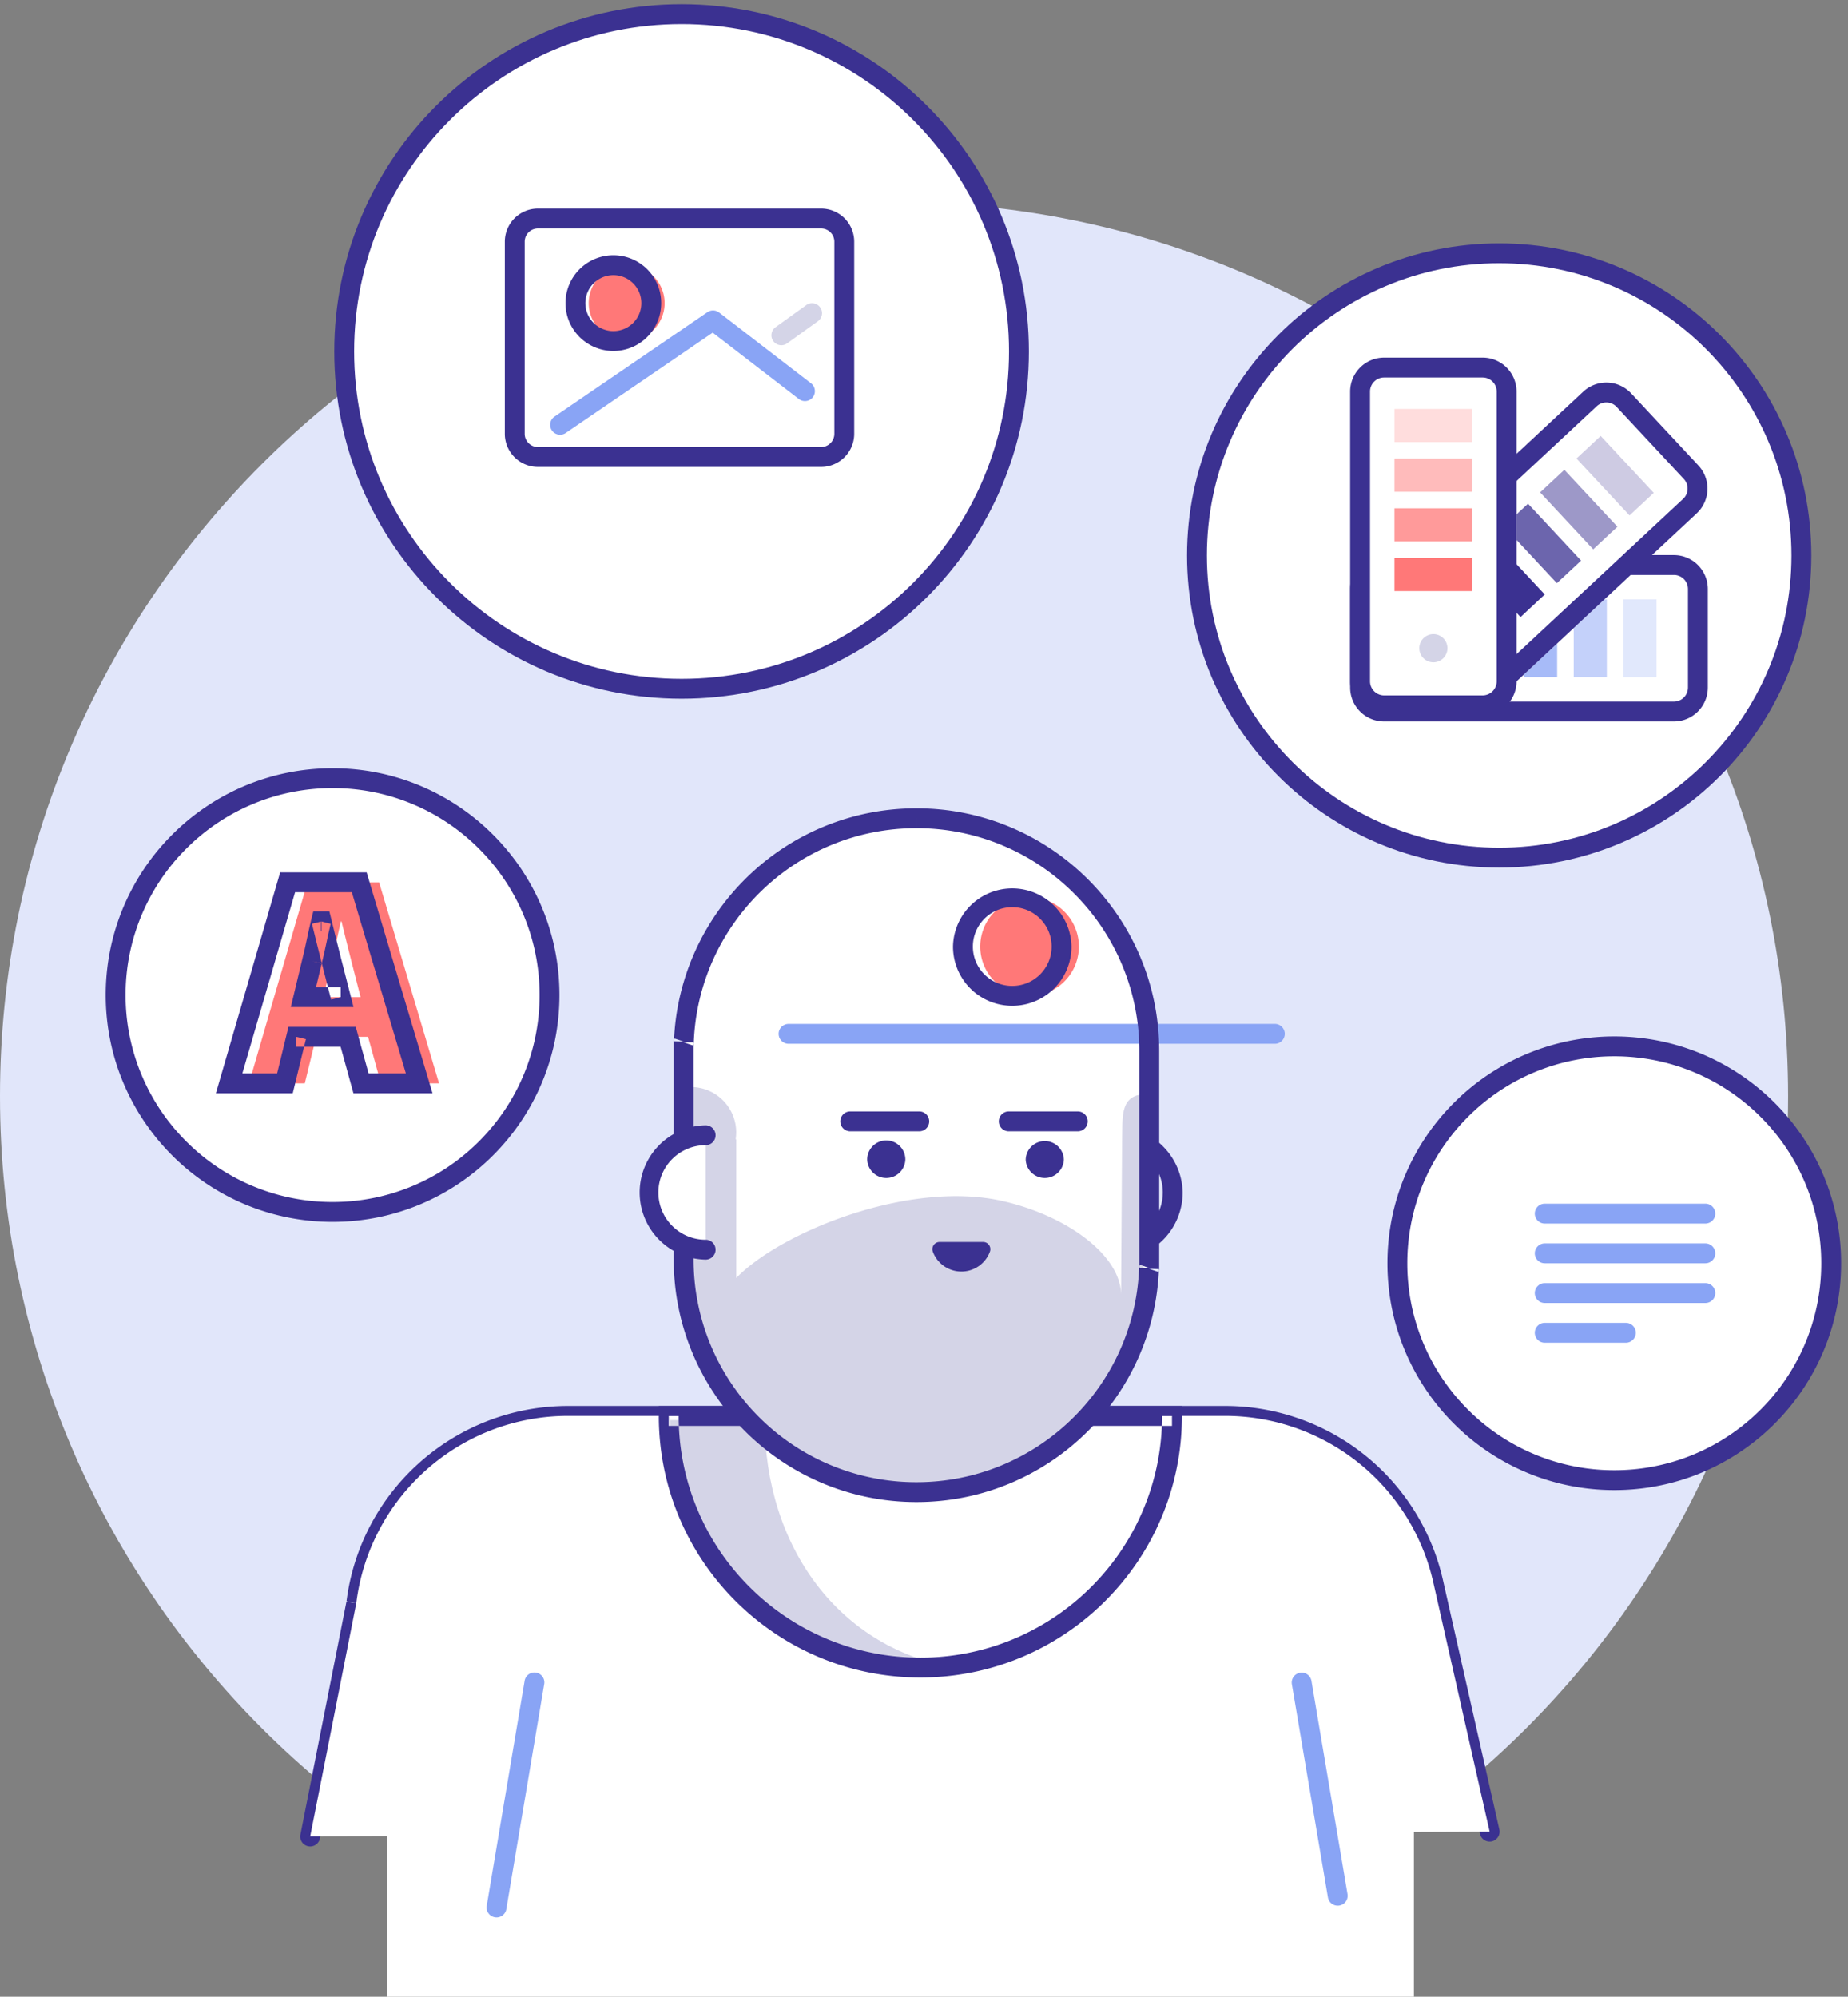 <svg width="186" height="201" xmlns="http://www.w3.org/2000/svg"><rect width="100%" height="100%" fill="#808080" stroke="none"/><g fill="none" fill-rule="evenodd"><path d="M179.97 110.348c0 49.697-40.288 89.984-89.985 89.984S0 160.045 0 110.348C0 60.65 40.288 20.362 89.985 20.362s89.985 40.288 89.985 89.986" fill="#E1E6FA"/><path fill="#FFF" d="M38.976 201h103.333v-29H38.976z"/><path d="M32.201 185.056l4.646-23.517.005-.035c1.272-10.263 9.994-17.97 20.336-17.97h66.108a20.493 20.493 0 0 1 20 16.029v.002l5.661 25.043a1 1 0 0 0 1.951-.441l-5.661-25.043.001.003a22.492 22.492 0 0 0-21.952-17.593H57.188c-11.352.001-20.924 8.459-22.321 19.724l.992.123-.981-.194-4.639 23.482a1 1 0 1 0 1.962.387" fill="#3B3191"/><path d="M110.823 142.917H67.309c0 13.987 11.338 25.325 25.325 25.325s25.325-11.338 25.325-25.325h-7.136" fill="#FFF"/><path d="M31.22 184.862l4.639-23.481c1.335-10.764 10.482-18.847 21.329-18.847h66.108a21.493 21.493 0 0 1 20.976 16.811l5.661 25.043-118.713.474" fill="#FFF"/><path d="M52.8 169.212l-3.81 22.622a1 1 0 1 0 1.972.332l3.81-22.622a1 1 0 1 0-1.972-.332M130.026 169.545l3.63 21.456a1 1 0 1 0 1.972-.334l-3.63-21.456a1 1 0 0 0-1.972.334" fill="#89A4F5"/><path d="M92.792 168.282c-13.987 0-25.325-11.339-25.325-25.325h9.497c0 12.691 7.447 23.173 19.627 25.01-1.242.187-2.504.315-3.799.315" fill="#D4D4E7"/><path d="M80.689 131.569v9.973h-14.38v1c0 14.54 11.785 26.325 26.325 26.325s26.324-11.785 26.325-26.325v-1h-14.136v-9.973h-2v11.973h15.136v-1h-1a24.244 24.244 0 0 1-7.124 17.201 24.244 24.244 0 0 1-17.201 7.124 24.244 24.244 0 0 1-17.201-7.124 24.244 24.244 0 0 1-7.124-17.201h-1v1h15.38v-11.973h-2M118.035 120.039h-1c0 1.317-.531 2.5-1.394 3.365a4.744 4.744 0 0 1-3.365 1.393 4.746 4.746 0 0 1-3.365-1.393 4.738 4.738 0 0 1-1.393-3.365c0-1.317.531-2.5 1.393-3.364a4.742 4.742 0 0 1 3.365-1.394 4.74 4.74 0 0 1 3.365 1.394 4.734 4.734 0 0 1 1.394 3.364h2a6.76 6.76 0 0 0-13.517 0 6.758 6.758 0 0 0 6.758 6.758 6.758 6.758 0 0 0 6.759-6.758h-1" fill="#3B3191"/><path d="M92.239 82.369c-12.625 0-22.912 9.987-23.407 22.489l-.023.069v21.848c0 12.939 10.49 23.43 23.431 23.43 12.625 0 22.913-9.987 23.407-22.489l.024-.069v-21.848c0-12.939-10.491-23.43-23.432-23.43" fill="#FFF"/><path d="M91.123 116.724a1.921 1.921 0 0 1-3.84 0 1.92 1.92 0 0 1 3.84 0" fill="#3B3191"/><path d="M85.575 112.883h6.949" fill="#FFF"/><path d="M85.575 113.883h6.949a1 1 0 0 0 0-2h-6.949a1 1 0 0 0 0 2M107.077 116.724a1.921 1.921 0 0 1-3.84 0 1.921 1.921 0 0 1 3.84 0" fill="#3B3191"/><path d="M101.529 112.883h6.95" fill="#FFF"/><path d="M101.529 113.883h6.95a1 1 0 0 0 0-2h-6.95a1 1 0 0 0 0 2" fill="#3B3191"/><path d="M112.939 114.588l-.104 15.741c-.031-3.962-5.43-7.95-11.93-9.428-9.39-2.133-22.306 3.103-26.806 7.751v-13.965h-.057c.034-.227.057-.459.057-.695a4.566 4.566 0 0 0-4.566-4.566c-.135 0-.267.01-.397.022v9.087c.13.014.262.025.397.025v13.511c.642 1.468.762 3.009 1.261 4.536.593 1.812 1.58 3.429 2.795 4.894 2.342 2.825 4.901 5.432 8.238 7.073 3.473 1.71 7.145 2.007 10.959 2.194.29.013.579.02.87.027 1.086-.223 2.159-.496 3.264-.628.172-.083.374-.135.61-.135.114 0 .221.012.32.032.412-.132.823-.259 1.241-.38l.12-.059c.21-.099.416-.142.613-.145.631-.171 1.267-.331 1.903-.491l.001-.001c.976-.344 1.98-.768 2.963-1.267a73.335 73.335 0 0 0 4.402-4.102 57.556 57.556 0 0 0 3.995-6.199c.734-2.084 1.489-4.159 2.016-6.31v-20.962c-2.302.201-2.115 2.098-2.165 4.44" fill="#D4D4E7"/><path d="M108.588 95.286a4.964 4.964 0 1 1-9.928-.002 4.964 4.964 0 0 1 9.928.002" fill="#FF7878"/><path d="M106.846 95.286h-1a3.947 3.947 0 0 1-1.161 2.802 3.945 3.945 0 0 1-2.803 1.161 3.945 3.945 0 0 1-2.803-1.161 3.947 3.947 0 0 1-1.161-2.802 3.95 3.95 0 0 1 1.161-2.803 3.95 3.95 0 0 1 2.803-1.161 3.95 3.95 0 0 1 2.803 1.161 3.95 3.95 0 0 1 1.161 2.803h2a5.965 5.965 0 0 0-11.928 0 5.964 5.964 0 0 0 11.928 0h-1" fill="#3B3191"/><path d="M79.37 105.074h48.939a1 1 0 1 0 0-2H79.37a1 1 0 0 0 0 2" fill="#89A4F5"/><path d="M92.239 82.369v-1c-13.165.001-23.889 10.413-24.406 23.45l.999.039-.948-.318-.023.069-.052.154v22.012c.001 13.492 10.937 24.429 24.431 24.43 13.165-.001 23.891-10.412 24.406-23.45l-.999-.039.943.332.024-.069.057-.162v-22.018c-.001-13.492-10.939-24.429-24.432-24.43v2a22.36 22.36 0 0 1 15.862 6.57 22.355 22.355 0 0 1 6.57 15.86v21.848h1l-.943-.333-.025.07-.05.142-.006.15c-.471 11.967-10.321 21.53-22.407 21.529a22.353 22.353 0 0 1-15.861-6.57 22.355 22.355 0 0 1-6.57-15.86v-21.848h-1l.948.318.023-.068.046-.136.005-.143c.474-11.967 10.322-21.53 22.408-21.529v-1" fill="#3B3191"/><path d="M71.023 125.797a5.758 5.758 0 1 1 0-11.516" fill="#FFF"/><path d="M71.023 124.797a4.744 4.744 0 0 1-3.365-1.393 4.742 4.742 0 0 1-1.394-3.365 4.738 4.738 0 0 1 1.394-3.364 4.74 4.74 0 0 1 3.365-1.394 1 1 0 1 0 0-2 6.759 6.759 0 0 0 0 13.516 1 1 0 0 0 0-2M94.57 125.022a.726.726 0 0 0-.681.976 3.062 3.062 0 0 0 5.745 0 .727.727 0 0 0-.682-.976H94.57" fill="#3B3191"/><path d="M55.309 100.167c0 12.058-9.775 21.833-21.833 21.833-12.059 0-21.834-9.775-21.834-21.833 0-12.058 9.775-21.833 21.834-21.833 12.058 0 21.833 9.775 21.833 21.833" fill="#FFF"/><path d="M55.309 100.167h-1a20.767 20.767 0 0 1-6.102 14.731A20.76 20.76 0 0 1 33.476 121a20.76 20.76 0 0 1-14.732-6.102 20.763 20.763 0 0 1-6.102-14.731 20.763 20.763 0 0 1 6.102-14.731 20.76 20.76 0 0 1 14.732-6.102 20.76 20.76 0 0 1 14.731 6.102 20.767 20.767 0 0 1 6.102 14.731h2c-.001-12.611-10.223-22.833-22.833-22.833-12.612 0-22.833 10.222-22.834 22.833.001 12.61 10.222 22.832 22.834 22.833 12.61-.001 22.832-10.223 22.833-22.833h-1" fill="#3B3191"/><path d="M36.293 100.379l-.931-3.634c-.3-1.14-.691-2.792-.991-3.993h-.059c-.301 1.201-.602 2.853-.902 3.993l-.871 3.634h3.754zm-4.475 3.994l-1.14 4.685h-5.616l5.886-20.241h7.207l6.035 20.241h-5.855l-1.291-4.685h-5.226z" fill="#FF7878"/><path d="M34.293 100.379l.969-.248-.932-3.638-.001-.003c-.295-1.12-.686-2.77-.988-3.98l-.189-.758h-1.621l-.189.757c-.312 1.25-.614 2.902-.899 3.982l-.003.011-1.169 4.877h6.31l-.319-1.248-.969.248v-1h-2.486l.576-2.401-.973-.233.967.254c.315-1.201.615-2.852.905-4.004l-.97-.243v1h.059v-1l-.97.242c.298 1.193.688 2.845.994 4.006l-.001-.007.93 3.634.969-.248v-1 1zm-4.475 3.994l-.971-.236-.955 3.921h-3.498l5.305-18.241h5.711l5.439 18.241h-3.752l-1.291-4.685h-6.773l-.186.764.971.236v1h4.464l1.291 4.685h7.959l-6.631-22.241h-8.703l-6.469 22.241h7.735l1.326-5.448-.972-.237v1-1z" fill="#3B3191"/><path d="M181.309 55.917c0 16.798-13.619 30.417-30.417 30.417-16.798 0-30.416-13.619-30.416-30.417 0-16.799 13.618-30.416 30.416-30.416 16.798 0 30.417 13.617 30.417 30.416" fill="#FFF"/><path d="M181.309 55.917h-1c-.001 8.126-3.291 15.474-8.616 20.801-5.327 5.324-12.675 8.615-20.801 8.616-8.126-.001-15.474-3.292-20.8-8.616-5.325-5.327-8.616-12.675-8.616-20.801 0-8.126 3.291-15.474 8.616-20.801 5.326-5.324 12.674-8.615 20.8-8.616 8.126.001 15.474 3.292 20.801 8.616 5.325 5.327 8.615 12.675 8.616 20.801h2c-.001-17.352-14.066-31.416-31.417-31.417-17.351.001-31.416 14.065-31.416 31.417 0 17.351 14.065 31.416 31.416 31.417 17.351-.001 31.416-14.066 31.417-31.417h-1" fill="#3B3191"/><path d="M136.892 69.209v-9.917a2.416 2.416 0 0 1 2.417-2.416h29.167a2.415 2.415 0 0 1 2.416 2.416v9.917a2.416 2.416 0 0 1-2.416 2.417h-29.167a2.417 2.417 0 0 1-2.417-2.417" fill="#FFF"/><path d="M136.892 69.209h1v-9.917a1.418 1.418 0 0 1 1.417-1.416h29.167a1.417 1.417 0 0 1 1.416 1.416v9.917a1.417 1.417 0 0 1-1.416 1.416h-29.167a1.418 1.418 0 0 1-1.417-1.416h-2a3.416 3.416 0 0 0 3.417 3.416h29.167a3.417 3.417 0 0 0 3.416-3.416v-9.917a3.416 3.416 0 0 0-3.416-3.416h-29.167a3.415 3.415 0 0 0-3.417 3.416v9.917h1" fill="#3B3191"/><path d="M142.642 65.667a1.415 1.415 0 1 1 0-2.833 1.416 1.416 0 1 1 0 2.833" fill="#D4D4E7"/><path fill="#E1E8FC" d="M163.392 68.167h3.334v-7.834h-3.334z"/><path fill="#C4D1FA" d="M161.726 68.167h-3.334v-4.945l3.097-2.889h.237v7.834"/><path fill="#A7BBF8" d="M156.726 68.167h-3.334v-.284l3.334-3.108v3.392"/><path fill="#89A4F5" d="M148.392 68.167h3.334v-7.833h-3.334z"/><path d="M145.34 70.72l-6.763-7.253a2.418 2.418 0 0 1 .119-3.416l21.333-19.89a2.415 2.415 0 0 1 3.415.12l6.763 7.253c.91.976.857 2.505-.119 3.415l-21.333 19.89a2.415 2.415 0 0 1-3.415-.119" fill="#FFF"/><path d="M145.34 70.72l.731-.682-6.762-7.253a1.406 1.406 0 0 1-.381-.966 1.41 1.41 0 0 1 .45-1.036l21.333-19.89.001-.001c.275-.256.616-.379.965-.38.382.001.754.149 1.036.451l6.763 7.253c.256.275.379.616.38.965a1.408 1.408 0 0 1-.45 1.037l-21.333 19.89a1.414 1.414 0 0 1-2.002-.07l-1.462 1.364a3.41 3.41 0 0 0 2.499 1.087 3.409 3.409 0 0 0 2.329-.918l21.333-19.89v-.001a3.413 3.413 0 0 0 .168-4.828l-6.762-7.253a3.413 3.413 0 0 0-4.829-.169l-21.333 19.89a3.416 3.416 0 0 0-.168 4.829l6.763 7.253.731-.682" fill="#3B3191"/><path d="M147.13 64.209a1.417 1.417 0 1 1-1.93-2.075 1.417 1.417 0 0 1 1.93 2.075" fill="#D4D4E7"/><path fill="#CECBE3" d="M164.012 51.886l-5.343-5.729 2.438-2.273 5.342 5.729-2.437 2.273"/><path fill="#9D98C8" d="M160.355 55.297l-5.342-5.73 2.437-2.273 5.342 5.729-2.437 2.274"/><path fill="#6C65AD" d="M156.697 58.706l-4.055-4.35v-2.579l1.151-1.073 5.343 5.729-2.439 2.273"/><path fill="#3B3191" d="M153.04 62.116l-5.342-5.73 2.439-2.273 5.342 5.729-2.439 2.274"/><path d="M149.226 71h-9.917a2.416 2.416 0 0 1-2.417-2.417V39.417A2.417 2.417 0 0 1 139.309 37h9.917a2.416 2.416 0 0 1 2.416 2.417v29.166A2.415 2.415 0 0 1 149.226 71" fill="#FFF"/><path d="M149.226 71v-.999h-9.917a1.42 1.42 0 0 1-1.417-1.418V39.417a1.418 1.418 0 0 1 1.417-1.416h9.917a1.417 1.417 0 0 1 1.416 1.416v29.166a1.419 1.419 0 0 1-1.416 1.418v2a3.418 3.418 0 0 0 3.416-3.418V39.417A3.418 3.418 0 0 0 149.226 36h-9.917a3.417 3.417 0 0 0-3.417 3.417v29.166a3.417 3.417 0 0 0 3.417 3.418h9.917V71" fill="#3B3191"/><path d="M145.684 65.251a1.416 1.416 0 1 1-2.833 0 1.416 1.416 0 0 1 2.833 0" fill="#D4D4E7"/><path fill="#FDD" d="M140.351 44.5h7.833v-3.333h-7.833z"/><path fill="#FBB" d="M140.351 49.501h7.833v-3.334h-7.833z"/><path fill="#FF9A9A" d="M140.351 54.5h7.833v-3.333h-7.833z"/><path fill="#FF7878" d="M140.351 59.5h7.833v-3.333h-7.833z"/><path d="M102.559 35.376c0 18.754-15.203 33.958-33.958 33.958S34.643 54.13 34.643 35.376c0-18.754 15.203-33.958 33.958-33.958s33.958 15.204 33.958 33.958" fill="#FFF"/><path d="M102.559 35.376h-1c-.001 9.104-3.688 17.337-9.653 23.304-5.968 5.966-14.201 9.653-23.305 9.654-9.104-.001-17.338-3.688-23.305-9.654-5.966-5.967-9.652-14.2-9.653-23.304.001-9.104 3.687-17.337 9.653-23.305 5.967-5.966 14.201-9.652 23.305-9.653 9.104.001 17.337 3.687 23.305 9.653 5.965 5.968 9.652 14.201 9.653 23.305h2C103.558 16.069 87.908.419 68.601.418 49.294.419 33.644 16.069 33.643 35.376c.001 19.307 15.651 34.957 34.958 34.958 19.307-.001 34.957-15.651 34.958-34.958h-1" fill="#3B3191"/><path d="M82.642 46.001h-28.5a2.334 2.334 0 0 1-2.333-2.334V24.334A2.334 2.334 0 0 1 54.142 22h28.5a2.334 2.334 0 0 1 2.334 2.334v19.333a2.334 2.334 0 0 1-2.334 2.334" fill="#FFF"/><path d="M82.642 46.001v-1h-28.5a1.336 1.336 0 0 1-1.333-1.334V24.334A1.336 1.336 0 0 1 54.142 23h28.5a1.338 1.338 0 0 1 1.334 1.334v19.333a1.338 1.338 0 0 1-1.334 1.334v2a3.335 3.335 0 0 0 3.334-3.334V24.334A3.335 3.335 0 0 0 82.642 21h-28.5a3.334 3.334 0 0 0-3.333 3.334v19.333a3.334 3.334 0 0 0 3.333 3.334h28.5v-1" fill="#3B3191"/><path d="M66.892 30.514a3.817 3.817 0 1 1-7.634 0 3.817 3.817 0 0 1 7.634 0" fill="#FF7878"/><path d="M65.552 30.514h-1a2.821 2.821 0 0 1-2.817 2.817 2.821 2.821 0 0 1-2.817-2.817 2.822 2.822 0 0 1 2.817-2.817 2.821 2.821 0 0 1 2.817 2.817h2a4.817 4.817 0 1 0-9.635 0 4.817 4.817 0 0 0 9.635 0h-1" fill="#3B3191"/><path d="M56.956 43.576l14.776-10.09 8.675 6.682a1 1 0 0 0 1.22-1.585l-9.25-7.125a1.002 1.002 0 0 0-1.174-.033l-15.375 10.5a1 1 0 1 0 1.128 1.651" fill="#89A4F5"/><path d="M79.227 34.562l3.125-2.25a1.001 1.001 0 0 0-1.169-1.623l-3.125 2.25a1 1 0 0 0 1.169 1.623" fill="#D4D4E7"/><path d="M184.309 127.167c0 12.058-9.776 21.833-21.833 21.833-12.059 0-21.833-9.775-21.833-21.833 0-12.059 9.774-21.833 21.833-21.833 12.057 0 21.833 9.774 21.833 21.833" fill="#FFF"/><path d="M184.309 127.167h-1a20.767 20.767 0 0 1-6.102 14.731A20.763 20.763 0 0 1 162.476 148a20.76 20.76 0 0 1-14.732-6.102 20.762 20.762 0 0 1-6.101-14.731c0-5.756 2.33-10.958 6.101-14.731a20.764 20.764 0 0 1 14.732-6.102 20.765 20.765 0 0 1 14.731 6.102 20.767 20.767 0 0 1 6.102 14.731h2c-.001-12.611-10.223-22.832-22.833-22.833-12.612.001-22.833 10.222-22.833 22.833 0 12.61 10.221 22.832 22.833 22.833 12.61-.001 22.832-10.223 22.833-22.833h-1" fill="#3B3191"/><path d="M155.476 123.167h16.166a1 1 0 0 0 0-2h-16.166a1 1 0 1 0 0 2M155.476 127.167h16.166a1 1 0 0 0 0-2h-16.166a1 1 0 1 0 0 2M155.476 131.167h16.166a1 1 0 0 0 0-2h-16.166a1 1 0 1 0 0 2M155.476 135.167h8.166a1 1 0 0 0 0-2h-8.166a1 1 0 1 0 0 2" fill="#89A4F5"/></g></svg>